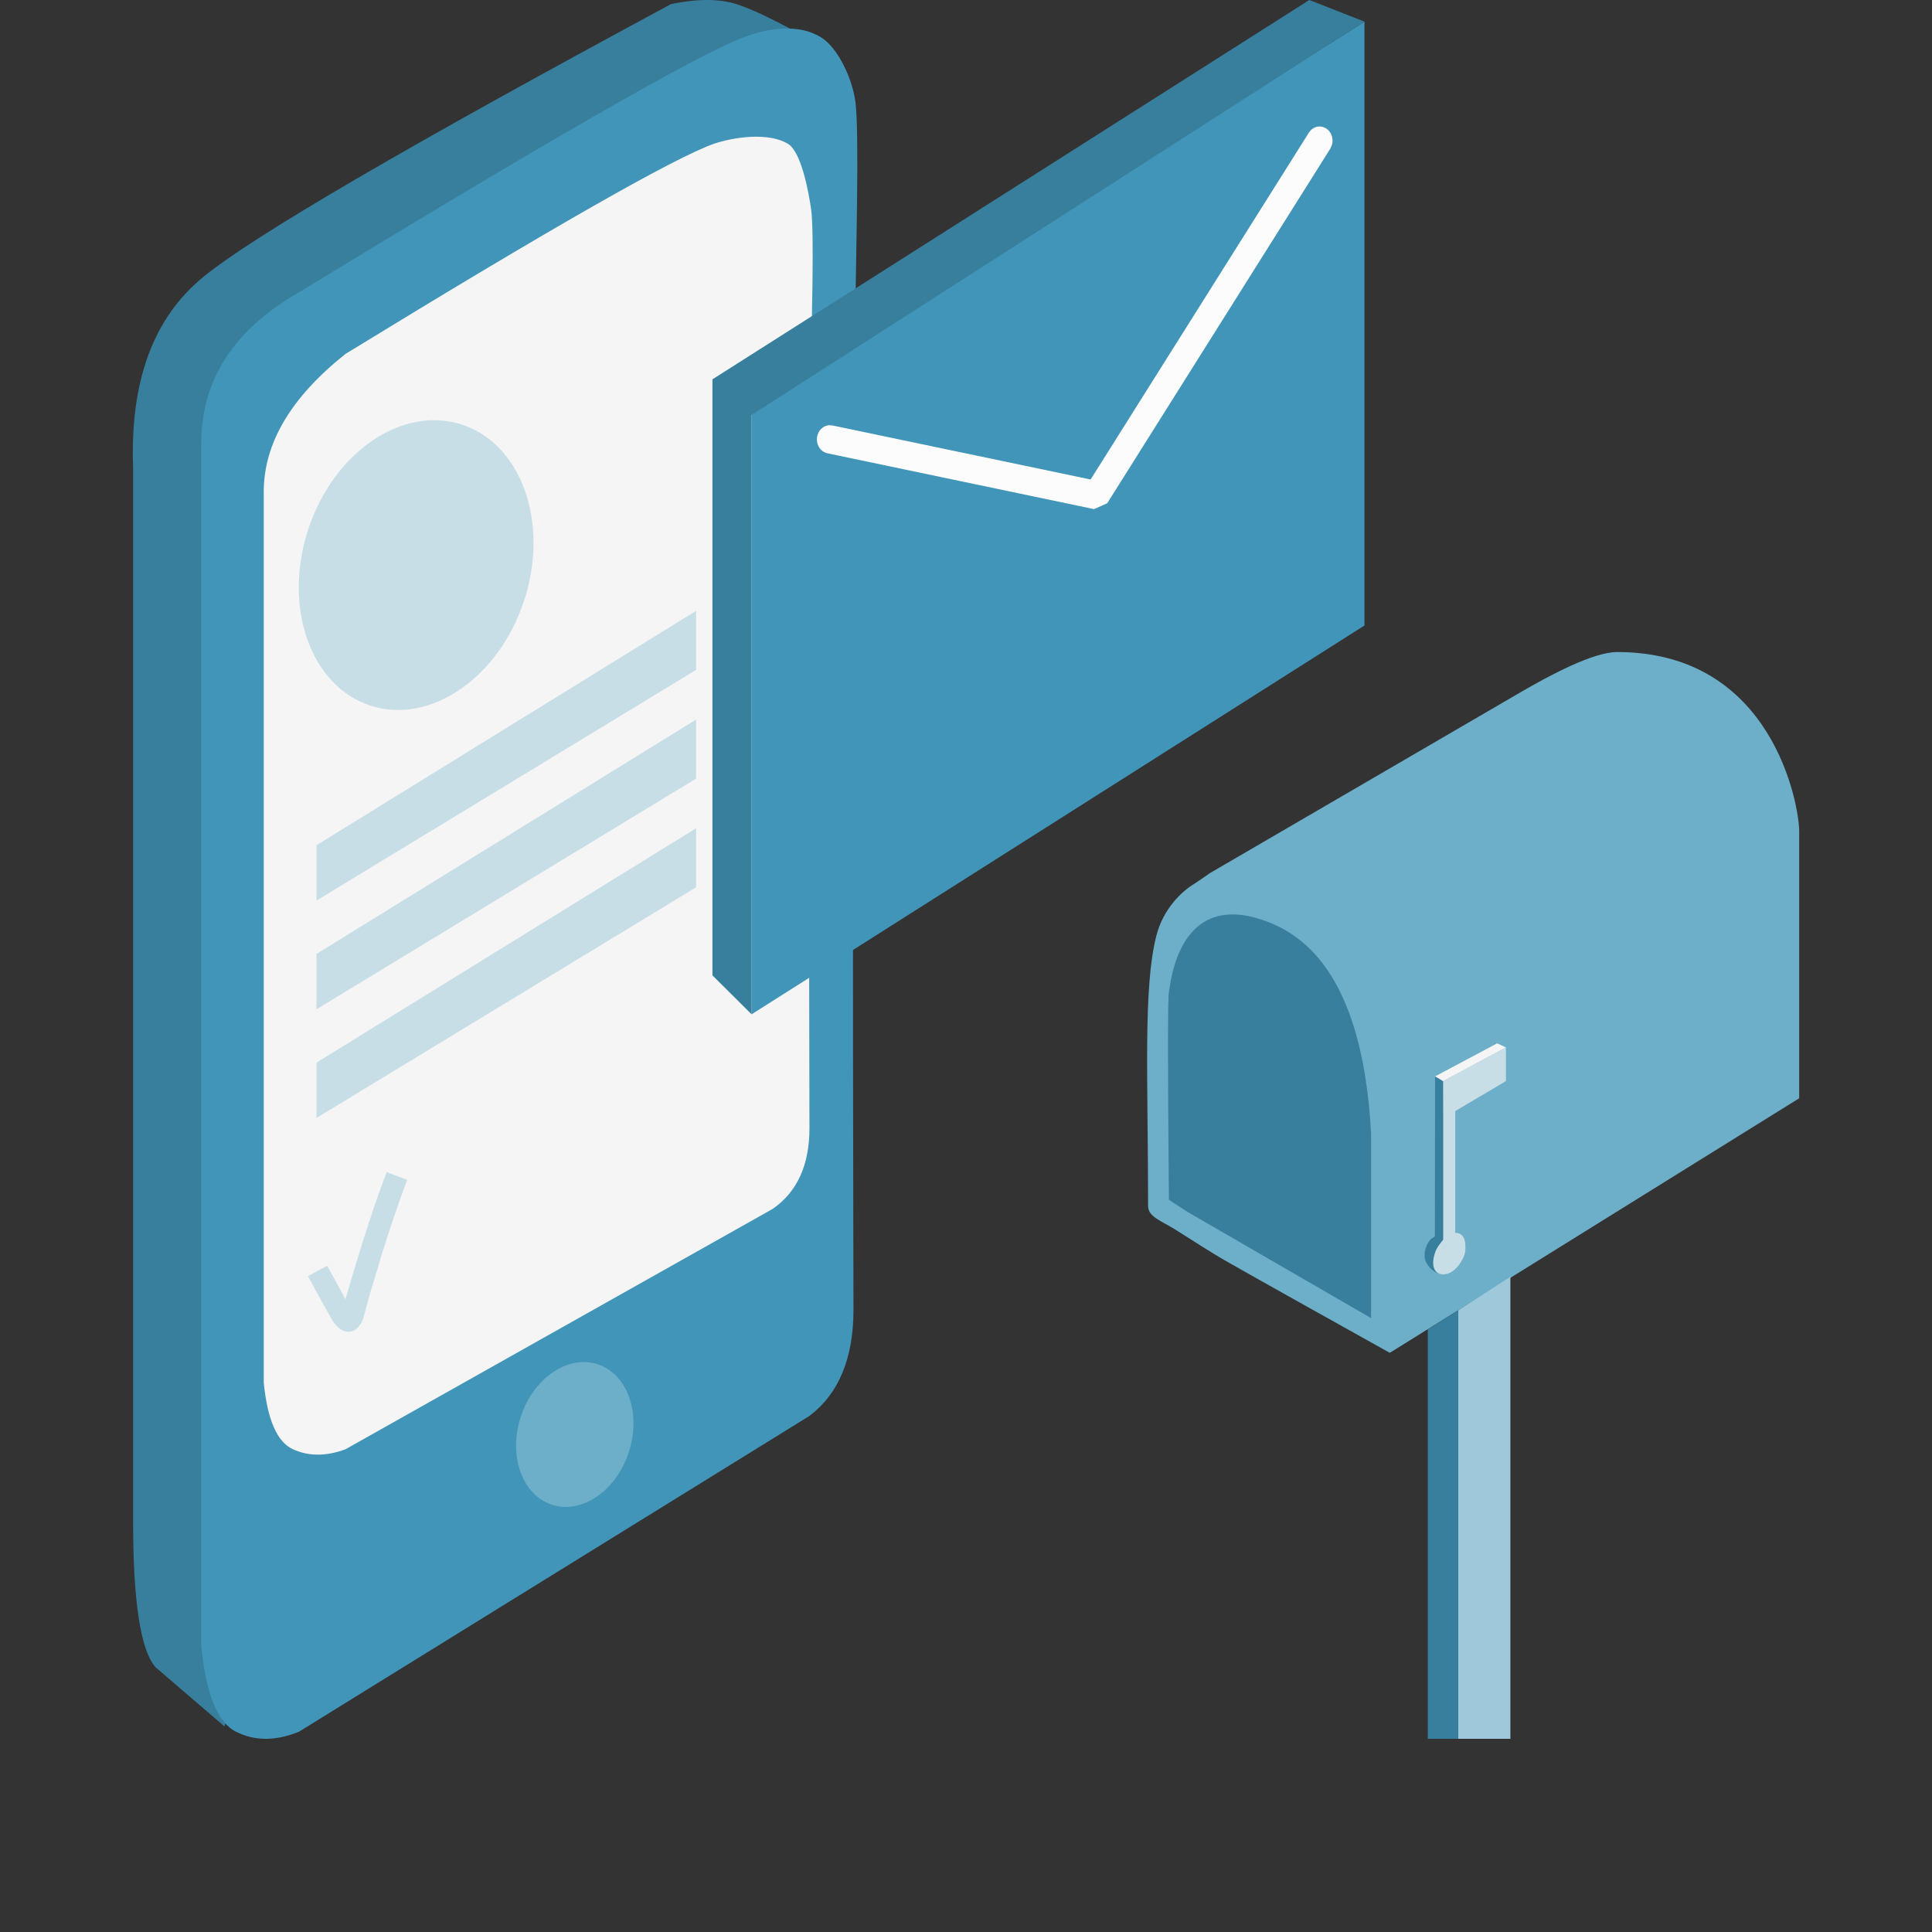 <svg width="160" height="160" viewBox="0 0 160 160" fill="none" xmlns="http://www.w3.org/2000/svg">
<rect x="0" y="0" width="160" height="160" fill="#333333" stroke="none"/>
<path fill-rule="evenodd" clip-rule="evenodd" d="M18.582 142.969L12.872 138.066C11.64 136.647 11.023 132.631 11.023 126.018C11.023 119.405 11.023 90.303 11.023 38.71C10.762 31.579 12.696 26.323 16.827 22.941C20.957 19.559 33.875 12.024 55.58 0.335C57.745 -0.112 59.541 -0.112 60.971 0.335C62.4 0.783 64.665 1.895 67.766 3.673L18.582 142.969Z" fill="#377F9D"/>
<path fill-rule="evenodd" clip-rule="evenodd" d="M24.756 143.414L67.033 117.262C69.465 115.419 70.681 112.486 70.681 108.465C70.681 104.939 70.582 75.814 70.681 47.742C70.704 41.387 70.786 33.234 70.84 26.017C70.877 21.177 71.179 10.945 70.84 8.423C70.575 6.445 69.366 3.958 68.033 3.116C65.641 1.604 62.393 2.776 61.516 3.116C57.56 4.648 45.307 11.679 24.756 24.208C19.359 27.294 16.66 31.48 16.66 36.764C16.66 42.047 16.66 75.189 16.66 136.188C17.029 140.223 17.99 142.631 19.545 143.414C21.099 144.196 22.836 144.196 24.756 143.414Z" fill="#4195B9"/>
<path fill-rule="evenodd" clip-rule="evenodd" d="M28.615 120.02L63.984 100.119C66.019 98.716 67.036 96.485 67.036 93.424C67.036 90.741 66.953 68.578 67.036 47.216C67.055 42.38 67.123 36.176 67.169 30.684C67.2 27.001 67.453 19.214 67.169 17.296C66.947 15.79 66.345 12.535 65.23 11.894C63.229 10.744 59.889 11.636 59.156 11.894C55.847 13.06 45.666 18.864 28.615 29.307C24.1 32.897 21.843 36.703 21.843 40.724C21.843 44.744 21.843 69.344 21.843 114.521C22.151 117.591 22.956 119.424 24.256 120.02C25.556 120.615 27.01 120.615 28.615 120.02Z" fill="#F5F5F5"/>
<path fill-rule="evenodd" clip-rule="evenodd" d="M30.68 58.438C35.625 60.044 41.326 56.136 43.415 49.708C45.504 43.28 43.188 36.766 38.244 35.16C33.299 33.553 27.597 37.462 25.509 43.89C23.42 50.318 25.735 56.831 30.68 58.438Z" fill="#C8DEE7"/>
<path fill-rule="evenodd" clip-rule="evenodd" d="M45.71 124.618C48.182 125.421 51.033 123.467 52.078 120.253C53.122 117.039 51.964 113.782 49.492 112.979C47.02 112.175 44.169 114.13 43.124 117.344C42.08 120.558 43.238 123.815 45.71 124.618Z" fill="#6DAEC9"/>
<path fill-rule="evenodd" clip-rule="evenodd" d="M26.211 69.997V74.581L57.649 55.478V50.587L26.211 69.997Z" fill="#C8DEE7"/>
<path fill-rule="evenodd" clip-rule="evenodd" d="M26.211 78.999V83.584L57.649 64.48V59.59L26.211 78.999Z" fill="#C8DEE7"/>
<path fill-rule="evenodd" clip-rule="evenodd" d="M26.211 88.001V92.585L57.649 73.482V68.592L26.211 88.001Z" fill="#C8DEE7"/>
<path d="M32.025 97.068L33.724 97.716L33.432 98.483L32.542 101.017L31.688 103.659L30.548 107.457L30.061 109.249C29.535 110.593 28.378 110.623 27.578 109.434L26.6 107.705L25.505 105.685L27.103 104.822L28.612 107.602L29.095 105.927L30.117 102.586L30.915 100.146C31.189 99.337 31.468 98.546 31.742 97.81L32.025 97.068Z" fill="#C8DEE7"/>
<path fill-rule="evenodd" clip-rule="evenodd" d="M62.244 33.993V84.001L113.001 51.8V1.793L62.244 33.993Z" fill="#4195B9"/>
<path fill-rule="evenodd" clip-rule="evenodd" d="M113.001 1.792L62.244 34.365V84L59.001 80.775V31.415L108.432 0L113.001 1.792Z" fill="#377F9D"/>
<path d="M108.395 10.986C108.731 10.451 109.4 10.316 109.89 10.683C110.281 10.977 110.439 11.504 110.314 11.976L110.167 12.316L91.696 41.676L90.607 42.164L68.525 37.54C67.942 37.418 67.56 36.803 67.672 36.166C67.765 35.635 68.172 35.257 68.642 35.216L68.93 35.233L90.32 39.709L108.395 10.986Z" fill="#FCFCFC"/>
<path fill-rule="evenodd" clip-rule="evenodd" d="M115.096 112.035L149 90.955C149 77.507 149 70.123 149 68.805C149 66.827 146.9 53.999 133.927 53.999C131.951 53.999 128.376 55.899 125.825 57.388C121.643 59.828 113.104 64.799 100.208 72.302C99.451 72.831 99.009 73.133 98.881 73.21C97.856 73.823 96.327 75.269 95.761 77.507C94.657 81.871 95.079 89.306 95.079 99.876C95.079 100.771 96.153 101.089 97.355 101.842C98.741 102.711 100.339 103.753 101.35 104.329C103.809 105.732 108.391 108.301 115.096 112.035Z" fill="#6DAEC9"/>
<path fill-rule="evenodd" clip-rule="evenodd" d="M98.324 100.354L113.544 109.157V93.788C113.004 84.212 110.205 78.417 105.144 76.403C97.553 73.382 96.952 81.486 96.803 82.171C96.704 82.628 96.704 88.357 96.803 99.36L98.324 100.354Z" fill="#377F9D"/>
<path fill-rule="evenodd" clip-rule="evenodd" d="M119.518 89.531L119.716 105.541C119.031 105.553 118.504 105.237 118.135 104.593C117.891 104.168 117.891 103.404 118.417 102.706C118.488 102.612 118.627 102.512 118.832 102.406L118.848 89.138" fill="#377F9D"/>
<path fill-rule="evenodd" clip-rule="evenodd" d="M119.519 102.665C119.187 103.075 118.987 103.369 118.917 103.545C118.431 104.768 118.765 105.54 119.519 105.54C120.238 105.54 120.796 104.891 121.078 104.36C121.131 104.259 121.273 104.036 121.345 103.649C121.362 103.56 121.362 103.33 121.345 102.96C121.276 102.386 121 102.099 120.517 102.099C120.517 102.099 120.517 101.33 120.517 100.594C120.517 99.542 120.517 96.683 120.517 92.016L124.715 89.531V86.741L119.519 89.531V102.665Z" fill="#C8DEE7"/>
<path fill-rule="evenodd" clip-rule="evenodd" d="M124.713 86.742L123.989 86.405L118.848 89.139L119.517 89.532L124.713 86.742Z" fill="#F5F5F5"/>
<path fill-rule="evenodd" clip-rule="evenodd" d="M120.767 108.509V143.998H125.084V105.737L120.767 108.509Z" fill="#9DC9DB"/>
<path fill-rule="evenodd" clip-rule="evenodd" d="M118.244 110.086V143.999H120.767V108.509L118.244 110.086Z" fill="#377F9D"/>
</svg>
